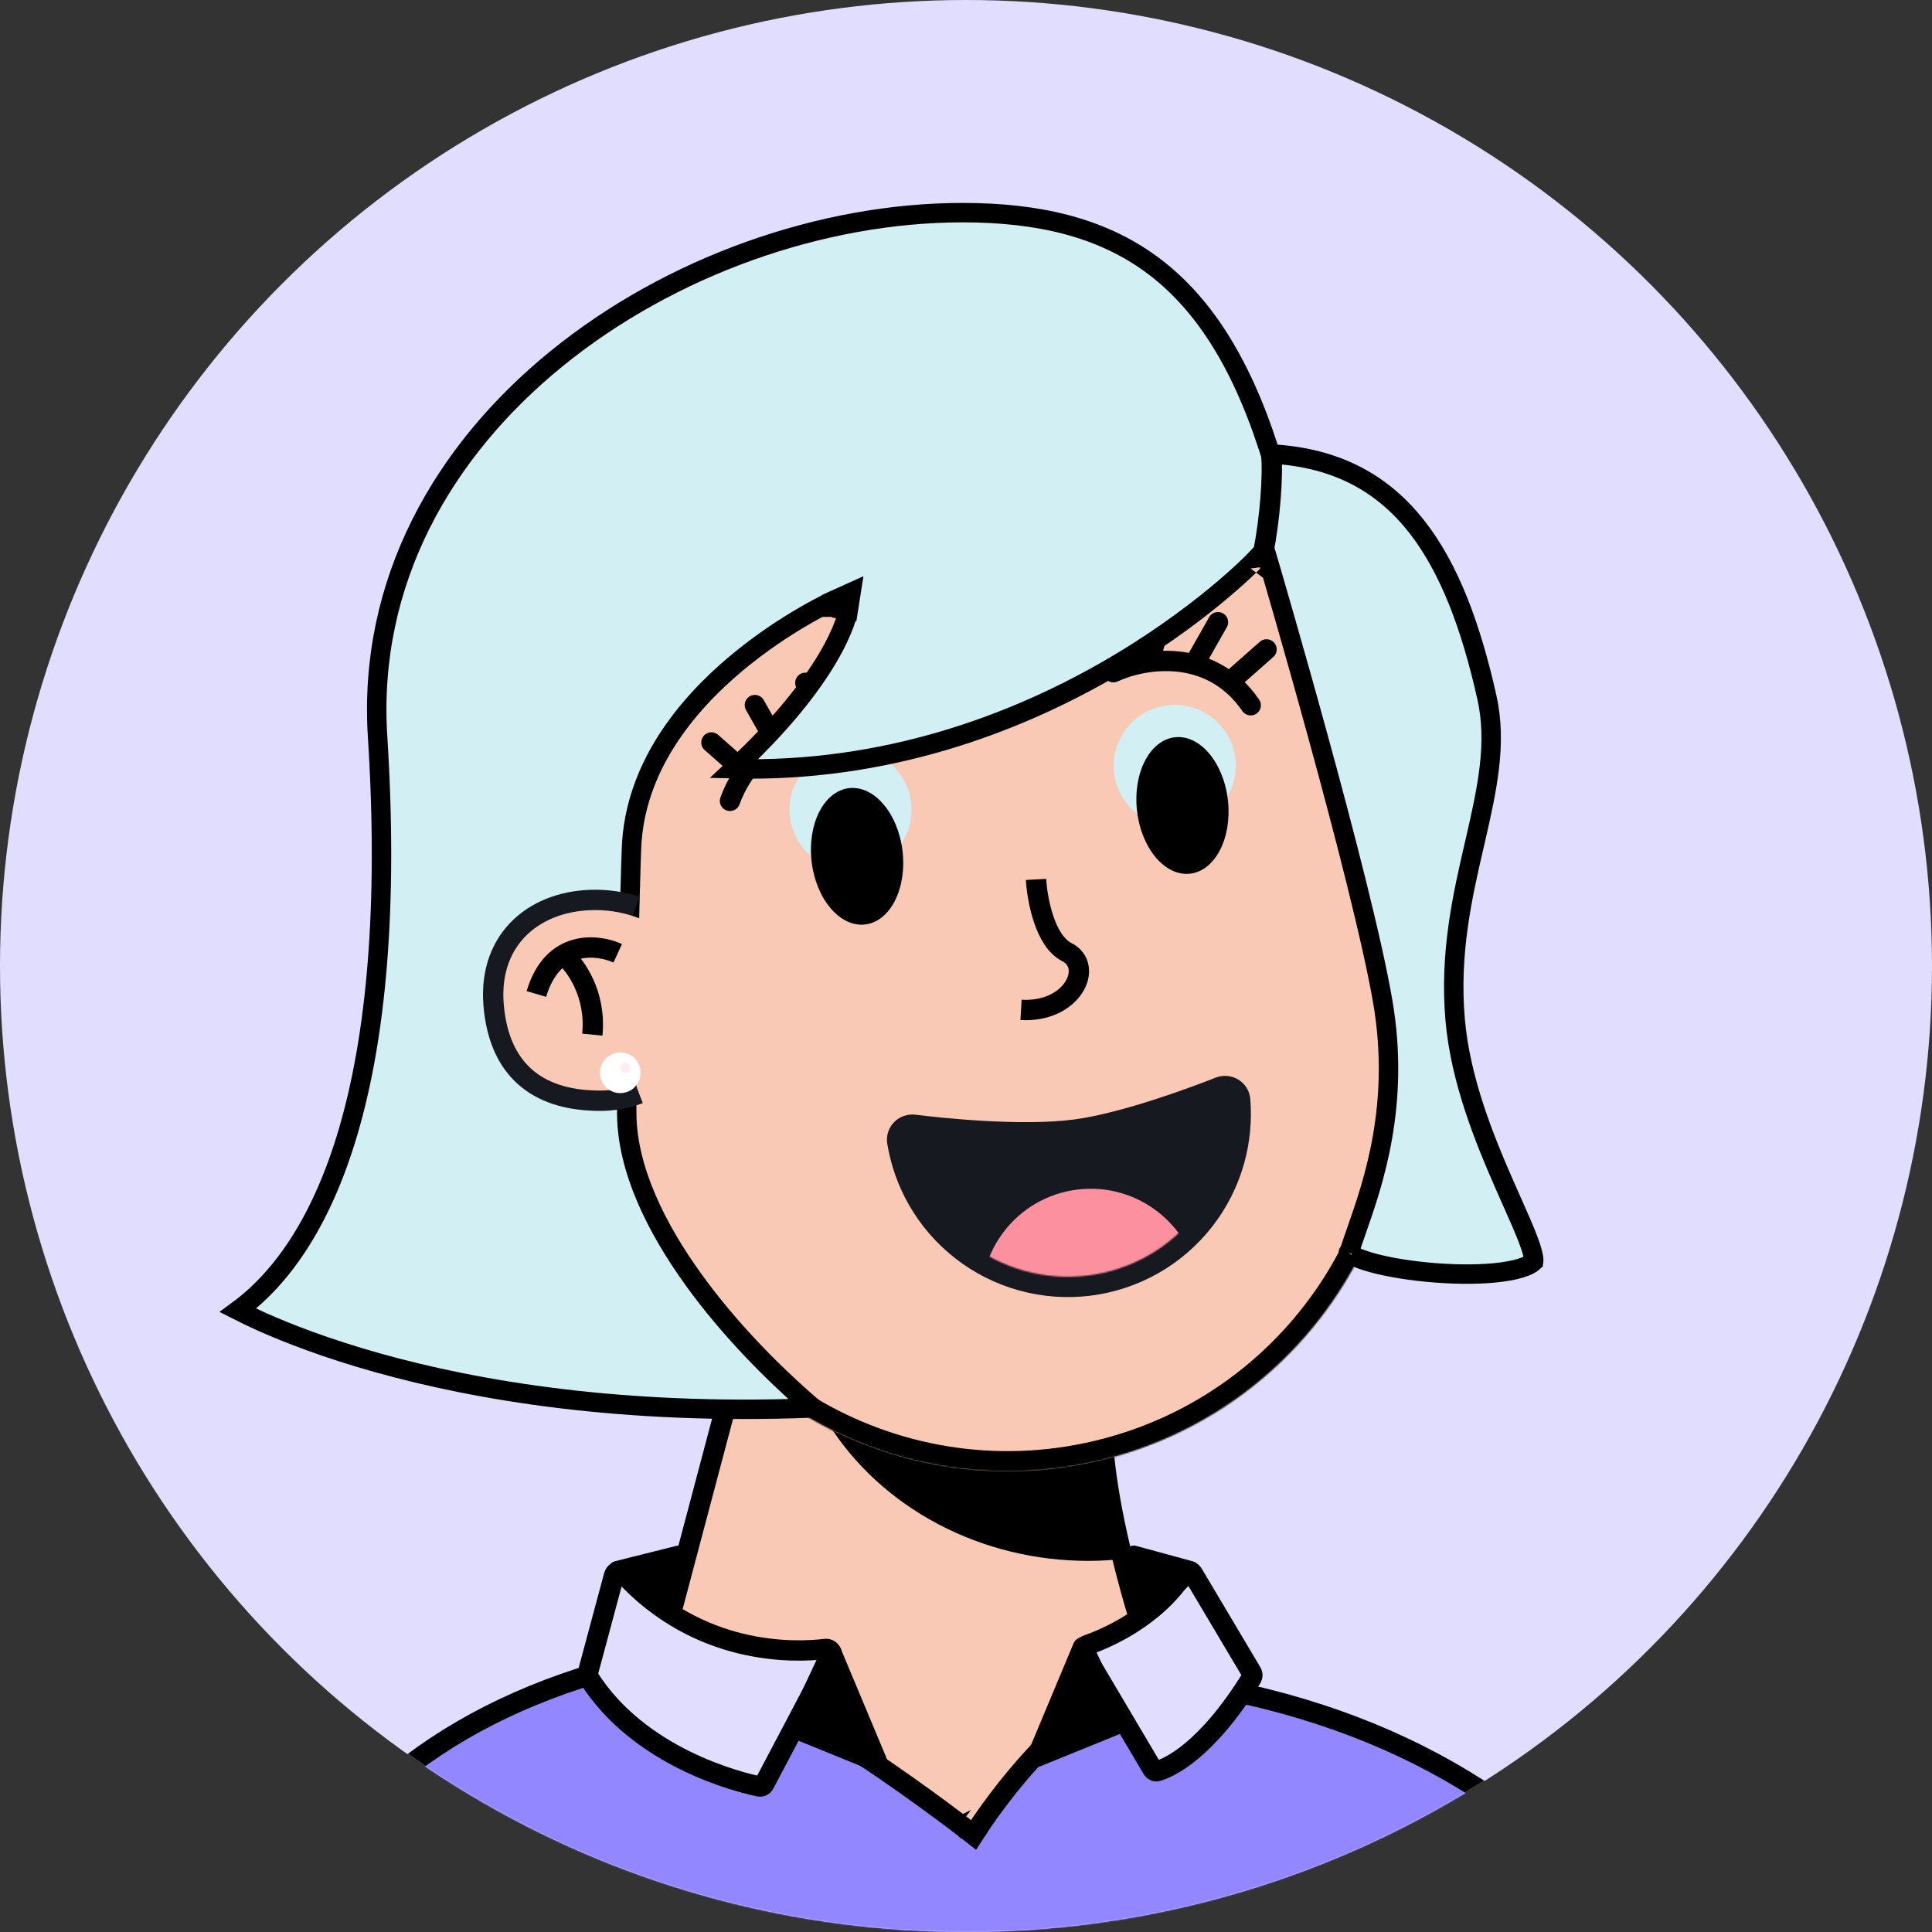 <svg width="1392" height="1392" viewBox="0 0 1392 1392" fill="none" xmlns="http://www.w3.org/2000/svg">
<rect x="0" y="0" width="1392" height="1392" fill="#333333" stroke="none"/>
<circle cx="696" cy="696" r="696" fill="#E0DDFF"/>
<mask id="mask0_65_1017" style="mask-type:alpha" maskUnits="userSpaceOnUse" x="0" y="0" width="1392" height="1392">
<circle cx="696" cy="696" r="696" fill="#FFEDEF"/>
</mask>
<g mask="url(#mask0_65_1017)">
<g clip-path="url(#clip0_65_1017)">
<path d="M893.811 1327.9C841.061 1254.63 799.79 1112.99 794.905 1042.17L543.979 934.106L439.579 1327.9H893.811Z" fill="#F9C9B6" stroke="black" stroke-width="14.653"/>
<mask id="mask1_65_1017" style="mask-type:alpha" maskUnits="userSpaceOnUse" x="439" y="934" width="455" height="431">
<path d="M893.811 1364.53C841.061 1291.27 799.79 1112.99 794.905 1042.17L543.979 934.106L439.579 1364.53H893.811Z" fill="#F9C9B6"/>
</mask>
<g mask="url(#mask1_65_1017)">
<g style="mix-blend-mode:multiply">
<ellipse cx="783.916" cy="926.78" rx="216.126" ry="197.811" fill="black"/>
</g>
</g>
<mask id="path-6-inside-1_65_1017" fill="white">
<path fill-rule="evenodd" clip-rule="evenodd" d="M1003.29 710.354C1003.19 709.929 1003.09 709.504 1002.99 709.079C1002.89 708.654 1002.78 708.23 1002.68 707.806L942.616 457.109C942.558 456.862 942.499 456.615 942.44 456.368C942.38 456.12 942.321 455.873 942.261 455.627L941.994 454.511L941.989 454.512C904.558 302.693 751.524 209.343 599.231 245.831C446.938 282.319 352.823 434.884 388.256 587.182L388.249 587.183L450.49 846.967L450.541 846.955C489.381 996.795 641.282 1088.51 792.453 1052.29C943.623 1016.07 1037.47 865.477 1004.19 714.305L1004.24 714.294L1003.29 710.354Z"/>
</mask>
<path fill-rule="evenodd" clip-rule="evenodd" d="M1003.29 710.354C1003.19 709.929 1003.09 709.504 1002.99 709.079C1002.89 708.654 1002.78 708.23 1002.68 707.806L942.616 457.109C942.558 456.862 942.499 456.615 942.44 456.368C942.38 456.12 942.321 455.873 942.261 455.627L941.994 454.511L941.989 454.512C904.558 302.693 751.524 209.343 599.231 245.831C446.938 282.319 352.823 434.884 388.256 587.182L388.249 587.183L450.49 846.967L450.541 846.955C489.381 996.795 641.282 1088.51 792.453 1052.29C943.623 1016.07 1037.47 865.477 1004.19 714.305L1004.24 714.294L1003.29 710.354Z" fill="#F9C9B6"/>
<path d="M1003.29 710.354L989.027 713.704L989.034 713.736L989.042 713.768L1003.29 710.354ZM1002.99 709.079L1017.24 705.665L1017.24 705.664L1002.99 709.079ZM1002.68 707.806L988.432 711.22L988.439 711.251L988.447 711.283L1002.68 707.806ZM942.616 457.109L928.358 460.486L928.362 460.505L928.367 460.523L942.616 457.109ZM942.261 455.627L928.012 459.041L928.016 459.059L928.021 459.078L942.261 455.627ZM941.994 454.511L956.243 451.097L952.834 436.868L938.6 440.257L941.994 454.511ZM941.989 454.512L927.762 458.02L931.242 472.133L945.382 468.766L941.989 454.512ZM599.231 245.831L602.645 260.081L599.231 245.831ZM388.256 587.182L391.687 601.427L405.822 598.022L402.527 583.861L388.256 587.182ZM388.249 587.183L384.817 572.938L370.589 576.366L373.999 590.597L388.249 587.183ZM450.49 846.967L436.241 850.381L439.654 864.627L453.901 861.217L450.49 846.967ZM450.541 846.955L464.725 843.278L461.117 829.357L447.131 832.704L450.541 846.955ZM792.453 1052.29L789.039 1038.04L792.453 1052.29ZM1004.19 714.305L1000.78 700.056L986.788 703.407L989.88 717.455L1004.19 714.305ZM1004.24 714.294L1007.65 728.544L1021.9 725.13L1018.48 710.88L1004.24 714.294ZM1017.56 707.004C1017.45 706.558 1017.35 706.112 1017.24 705.665L988.74 712.493C988.836 712.896 988.932 713.299 989.027 713.704L1017.56 707.004ZM1017.24 705.664C1017.13 705.218 1017.02 704.773 1016.91 704.328L988.447 711.283C988.545 711.687 988.643 712.09 988.74 712.493L1017.24 705.664ZM928.367 460.523L988.432 711.22L1016.93 704.392L956.865 453.695L928.367 460.523ZM956.874 453.731C956.813 453.473 956.751 453.213 956.689 452.953L928.19 459.782C928.246 460.016 928.302 460.251 928.358 460.486L956.874 453.731ZM956.689 452.953C956.627 452.694 956.564 452.434 956.501 452.175L928.021 459.078C928.077 459.312 928.134 459.547 928.19 459.782L956.689 452.953ZM927.744 457.925L928.012 459.041L956.51 452.213L956.243 451.097L927.744 457.925ZM945.382 468.766L945.388 468.765L938.6 440.257L938.595 440.258L945.382 468.766ZM956.215 451.005C916.858 291.37 755.948 193.216 595.817 231.582L602.645 260.081C747.099 225.47 892.258 314.017 927.762 458.02L956.215 451.005ZM595.817 231.582C435.685 269.948 336.727 430.365 373.984 590.502L402.527 583.861C368.918 439.404 458.19 294.691 602.645 260.081L595.817 231.582ZM391.68 601.428L391.687 601.427L384.824 572.937L384.817 572.938L391.68 601.428ZM464.74 843.553L402.498 583.769L373.999 590.597L436.241 850.381L464.74 843.553ZM447.131 832.704L447.08 832.717L453.901 861.217L453.952 861.205L447.131 832.704ZM436.358 850.631C477.198 1008.19 636.915 1104.62 795.867 1066.54L789.039 1038.04C645.65 1072.39 501.565 985.401 464.725 843.278L436.358 850.631ZM795.867 1066.54C954.819 1028.45 1053.49 870.113 1018.5 711.155L989.88 717.455C1021.45 860.842 932.428 1003.68 789.039 1038.04L795.867 1066.54ZM1000.82 700.045L1000.78 700.056L1007.6 728.555L1007.65 728.544L1000.82 700.045ZM989.042 713.768L989.986 717.708L1018.48 710.88L1017.54 706.94L989.042 713.768Z" fill="black" mask="url(#path-6-inside-1_65_1017)"/>
</g>
<path d="M889.443 835.848C893.346 821.722 894.723 807.03 893.522 792.45C892.898 784.877 885.154 780.659 878.592 783.245C863.101 789.349 811.856 808.762 775.723 813.733C736.078 819.186 676.039 812.563 658.661 810.405C651.594 809.527 645.294 815.601 646.514 822.982C648.901 837.425 653.818 851.348 661.051 864.105C669.118 878.333 679.908 890.833 692.806 900.89C705.704 910.948 720.457 918.367 736.222 922.723C751.986 927.08 768.455 928.288 784.687 926.28C800.919 924.272 816.597 919.086 830.825 911.019C845.053 902.952 857.552 892.161 867.61 879.263C877.668 866.366 885.087 851.613 889.443 835.848Z" fill="#171921" stroke="#171921" stroke-width="14.653"/>
<mask id="mask2_65_1017" style="mask-type:alpha" maskUnits="userSpaceOnUse" x="653" y="788" width="234" height="132">
<path d="M885.729 788.282C887.619 803.559 886.481 819.059 882.381 833.897C878.281 848.734 871.299 862.619 861.833 874.758C852.367 886.897 840.602 897.053 827.211 904.646C813.82 912.238 799.065 917.119 783.788 919.009C768.51 920.899 753.01 919.762 738.173 915.662C723.335 911.561 709.451 904.579 697.311 895.113C685.172 885.647 675.016 873.882 667.424 860.491C659.831 847.1 654.951 832.345 653.061 817.068L885.729 788.282Z" fill="#171921"/>
</mask>
<g mask="url(#mask2_65_1017)">
<circle cx="785.829" cy="935.255" r="78.758" transform="rotate(-7.053 785.829 935.255)" fill="#FC909F"/>
</g>
<circle cx="612.794" cy="583.405" r="43.958" transform="rotate(-6.276 612.794 583.405)" fill="#D2EFF3"/>
<ellipse cx="617.52" cy="616.972" rx="32.968" ry="49.453" transform="rotate(-6.776 617.52 616.972)" fill="black"/>
<circle cx="846.427" cy="551.799" r="43.958" transform="rotate(-6.276 846.427 551.799)" fill="#D2EFF3"/>
<ellipse cx="851.962" cy="580.34" rx="32.968" ry="49.453" transform="rotate(-6.276 851.962 580.34)" fill="black"/>
<path d="M802.232 484.323C822.99 474.555 871.832 465.641 901.137 508.134" stroke="black" stroke-width="14.653" stroke-linecap="round"/>
<path d="M525.953 577.026C533.538 555.375 561.42 514.294 612.267 523.183" stroke="black" stroke-width="14.653" stroke-linecap="round"/>
<path d="M535.093 554.815L512.57 534.937" stroke="black" stroke-width="14.653" stroke-linecap="round"/>
<path d="M890.005 487.777L912.527 467.898" stroke="black" stroke-width="14.653" stroke-linecap="round"/>
<path d="M558.717 534.142L543.893 508.014" stroke="black" stroke-width="14.653" stroke-linecap="round"/>
<path d="M862.717 474.43L877.541 448.302" stroke="black" stroke-width="14.653" stroke-linecap="round"/>
<path d="M588.301 520.904L580.239 491.966" stroke="black" stroke-width="14.653" stroke-linecap="round"/>
<path d="M829.47 472.182L837.533 443.244" stroke="black" stroke-width="14.653" stroke-linecap="round"/>
<path d="M604.244 438.6C601.365 432.22 601.363 432.221 601.36 432.222L601.351 432.226L601.324 432.238L601.232 432.28L601.124 432.33C601.062 432.359 600.988 432.393 600.903 432.432C600.619 432.564 600.208 432.756 599.678 433.009C598.618 433.515 597.083 434.263 595.14 435.249C591.253 437.22 585.727 440.147 579.096 444.005C565.849 451.711 548.116 463.171 530.215 478.186C494.622 508.042 457.234 552.928 454.982 611.159C454.013 636.213 450.88 757.245 451.581 803.499C452.171 842.448 472.327 884.266 500.287 922.828C524.648 956.427 555.415 988.213 585.91 1014.41C447.568 1019.87 342.762 1001.72 271.936 981.853C235 971.49 207.293 960.654 188.879 952.446C181.6 949.202 175.773 946.367 171.402 944.135C204.716 919.65 232.509 877.675 250.847 815.377C270.957 747.056 279.874 653.754 272.05 530.703C264.96 419.205 319.146 325.005 401.023 258.408C482.984 191.742 592.203 153.209 693.627 153.209C748.514 153.209 793.041 163.956 828.94 190.026C864.852 216.106 893.014 258.162 913.874 322.525L915.322 326.992L920.004 327.346C965.339 330.783 997.22 349.471 1020.72 379.413C1044.48 409.678 1059.95 451.796 1071.29 502.385C1078.76 535.719 1071.49 568.611 1062.74 606.487L1062.33 608.253C1053.77 645.314 1044.24 686.544 1048.44 734.752C1052.21 778.139 1069.52 820.723 1083.92 853.469C1085.77 857.675 1087.56 861.698 1089.26 865.534C1094.3 876.845 1098.61 886.518 1101.51 894.419C1103.46 899.713 1104.59 903.715 1104.95 906.557C1105.13 908.009 1105.06 908.762 1105.01 909.077C1103.38 910.582 1100.37 912.248 1095.55 913.721C1090.53 915.254 1084.21 916.381 1076.95 917.09C1062.45 918.506 1044.93 918.176 1028.1 916.556C1011.24 914.933 995.473 912.054 984.426 908.543C978.821 906.761 974.942 904.974 972.755 903.423C972.421 903.186 972.164 902.985 971.968 902.821C973.333 898.105 975.303 892.48 977.578 885.982C989.279 852.555 1009.06 796.046 996.269 721.617C988.615 677.088 968.187 598.45 949.771 531.245C940.545 497.576 931.794 466.672 925.351 444.186C922.129 432.943 919.483 423.802 917.643 417.471C916.722 414.306 916.003 411.843 915.514 410.17C915.269 409.334 915.082 408.695 914.956 408.266L914.813 407.778L914.777 407.655L914.768 407.624L914.765 407.616C914.765 407.614 914.765 407.613 908.049 409.588L914.765 407.613L911.362 396.04L903.004 404.735L903.002 404.737L902.989 404.751L902.917 404.825C902.85 404.893 902.745 405.001 902.602 405.146C902.316 405.436 901.878 405.876 901.291 406.456C900.117 407.616 898.345 409.335 895.996 411.529C891.296 415.917 884.287 422.202 875.123 429.717C856.789 444.75 829.861 464.675 795.571 484.16C730.303 521.25 638.602 556.618 528.815 553.881C564.034 521.165 584.297 494.275 595.908 474.797C602.381 463.937 606.159 455.39 608.337 449.437C609.426 446.461 610.114 444.137 610.538 442.5C610.75 441.681 610.897 441.035 610.994 440.565C611.043 440.33 611.08 440.14 611.107 439.994C611.12 439.921 611.131 439.859 611.139 439.809L611.15 439.741L611.155 439.714L611.157 439.702C611.158 439.696 611.159 439.691 604.244 438.6ZM604.244 438.6L601.365 432.22L613.177 426.891L611.159 439.691L604.244 438.6ZM597.338 437.46C597.338 437.455 597.337 437.461 597.334 437.478L597.335 437.477L597.338 437.46ZM971.405 902.242C971.414 902.242 971.458 902.291 971.51 902.388C971.423 902.29 971.397 902.242 971.405 902.242Z" fill="#D2EFF3" stroke="black" stroke-width="14"/>
<path d="M915.79 326.021C917.622 342.505 914.691 375.473 910.295 397.452" stroke="black" stroke-width="14.653"/>
<path d="M746.485 633.615C747.23 647.691 752.705 677.871 768.642 685.989C788.564 696.136 772.946 729.774 735.652 727.617" stroke="black" stroke-width="14.653"/>
<path d="M456.063 660.012C447.528 657.201 438.314 655.706 428.883 655.706C390.444 655.706 359.283 679.516 362.946 723.474C366.762 769.263 394.107 785.748 432.546 785.748C436.823 785.748 441.01 785.372 445.074 784.653C449.508 783.868 453.796 782.674 457.895 781.113" stroke="#171921" stroke-width="29.305"/>
<path d="M459.726 780.385C451.376 783.838 442.19 785.748 432.546 785.748C394.107 785.748 366.762 769.263 362.946 723.474C359.283 679.516 390.444 655.706 428.883 655.706C440.376 655.706 451.546 657.927 461.558 662.041L459.726 780.385Z" fill="#F9C9B6"/>
<path d="M445.074 686.844C430.421 680.128 398.185 676.587 386.463 716.149" stroke="black" stroke-width="14.653"/>
<path d="M406.611 688.674C414.548 695.39 429.689 716.148 426.758 745.453" stroke="black" stroke-width="14.653"/>
<circle cx="446.906" cy="772.927" r="14.653" fill="white"/>
<circle cx="450.568" cy="769.263" r="3.663" fill="#FFEDEF"/>
<path d="M695.161 1317.19C695.161 1317.19 695.162 1317.19 699.663 1311.41L695.162 1317.19L701.468 1322.1L705.812 1315.39L705.813 1315.39L705.82 1315.38L705.854 1315.33C705.886 1315.28 705.936 1315.2 706.004 1315.1C706.064 1315.01 706.137 1314.9 706.224 1314.77C706.335 1314.6 706.468 1314.4 706.622 1314.17C707.173 1313.34 707.998 1312.12 709.076 1310.57C711.233 1307.45 714.399 1302.99 718.412 1297.66C726.447 1286.98 737.819 1272.88 751.209 1259.09C764.635 1245.27 779.878 1231.98 795.629 1222.74C811.441 1213.46 827.056 1208.66 841.547 1210.61C997.007 1231.57 1111.41 1300.43 1185.67 1402.99H184.53C244.238 1295.51 329.164 1227.09 466.85 1195.7C472.717 1194.36 480.695 1194.77 490.67 1197.09C500.542 1199.39 511.797 1203.42 523.935 1208.75C548.21 1219.42 575.308 1234.98 600.773 1251.1C626.199 1267.2 649.809 1283.73 667.075 1296.24C675.703 1302.5 682.737 1307.75 687.609 1311.42C690.044 1313.26 691.939 1314.71 693.221 1315.69C693.477 1315.89 693.708 1316.07 693.914 1316.23C694.226 1316.47 694.481 1316.66 694.677 1316.82C694.84 1316.94 694.963 1317.04 695.044 1317.1L695.135 1317.17L695.156 1317.19L695.161 1317.19Z" fill="#9287FF" stroke="black" stroke-width="14.653"/>
<path d="M423.507 1205.49L442.434 1135.04C443.2 1132.19 446.891 1131.38 448.884 1133.56C503.33 1193.14 572.038 1190.81 594.843 1188.07C597.938 1187.7 600.362 1191.09 598.908 1193.85L550.712 1285.25C549.973 1286.65 548.461 1287.43 546.911 1287.1C532.446 1284.09 460.376 1266.47 423.932 1208.36C423.399 1207.51 423.247 1206.46 423.507 1205.49Z" fill="#E0DDFF" stroke="black" stroke-width="14.653"/>
<path d="M901.851 1205.11L859.429 1133.75C857.989 1131.32 854.441 1131.36 852.906 1133.73C831.89 1166.09 795.644 1181 782.97 1185.41C780.69 1186.2 779.647 1188.91 780.876 1190.99L830.338 1274.56C831.076 1275.81 832.471 1276.48 833.864 1276.09C841.684 1273.86 868.518 1262.64 901.803 1208.92C902.518 1207.77 902.545 1206.28 901.851 1205.11Z" fill="#E0DDFF" stroke="black" stroke-width="14.653"/>
<path d="M631.895 1269.29L598.926 1190.53L573.284 1245.48L631.895 1269.29Z" fill="black" stroke="black" stroke-width="14.653" stroke-linejoin="round"/>
<path d="M747.284 1265.62L780.252 1186.86L805.895 1241.81L747.284 1265.62Z" fill="black" stroke="black" stroke-width="14.653" stroke-linejoin="round"/>
<path d="M489.032 1120.93L445.074 1131.92L481.705 1155.73L489.032 1120.93Z" fill="black" stroke="black" stroke-width="14.653" stroke-linejoin="round"/>
<path d="M816.884 1120.93L857.179 1131.92L831.537 1155.73L816.884 1120.93Z" fill="black" stroke="black" stroke-width="14.653" stroke-linejoin="round"/>
</g>
<defs>
<clipPath id="clip0_65_1017">
<rect width="732.632" height="1172.21" fill="white" transform="translate(329.685 157.517)"/>
</clipPath>
</defs>
</svg>
